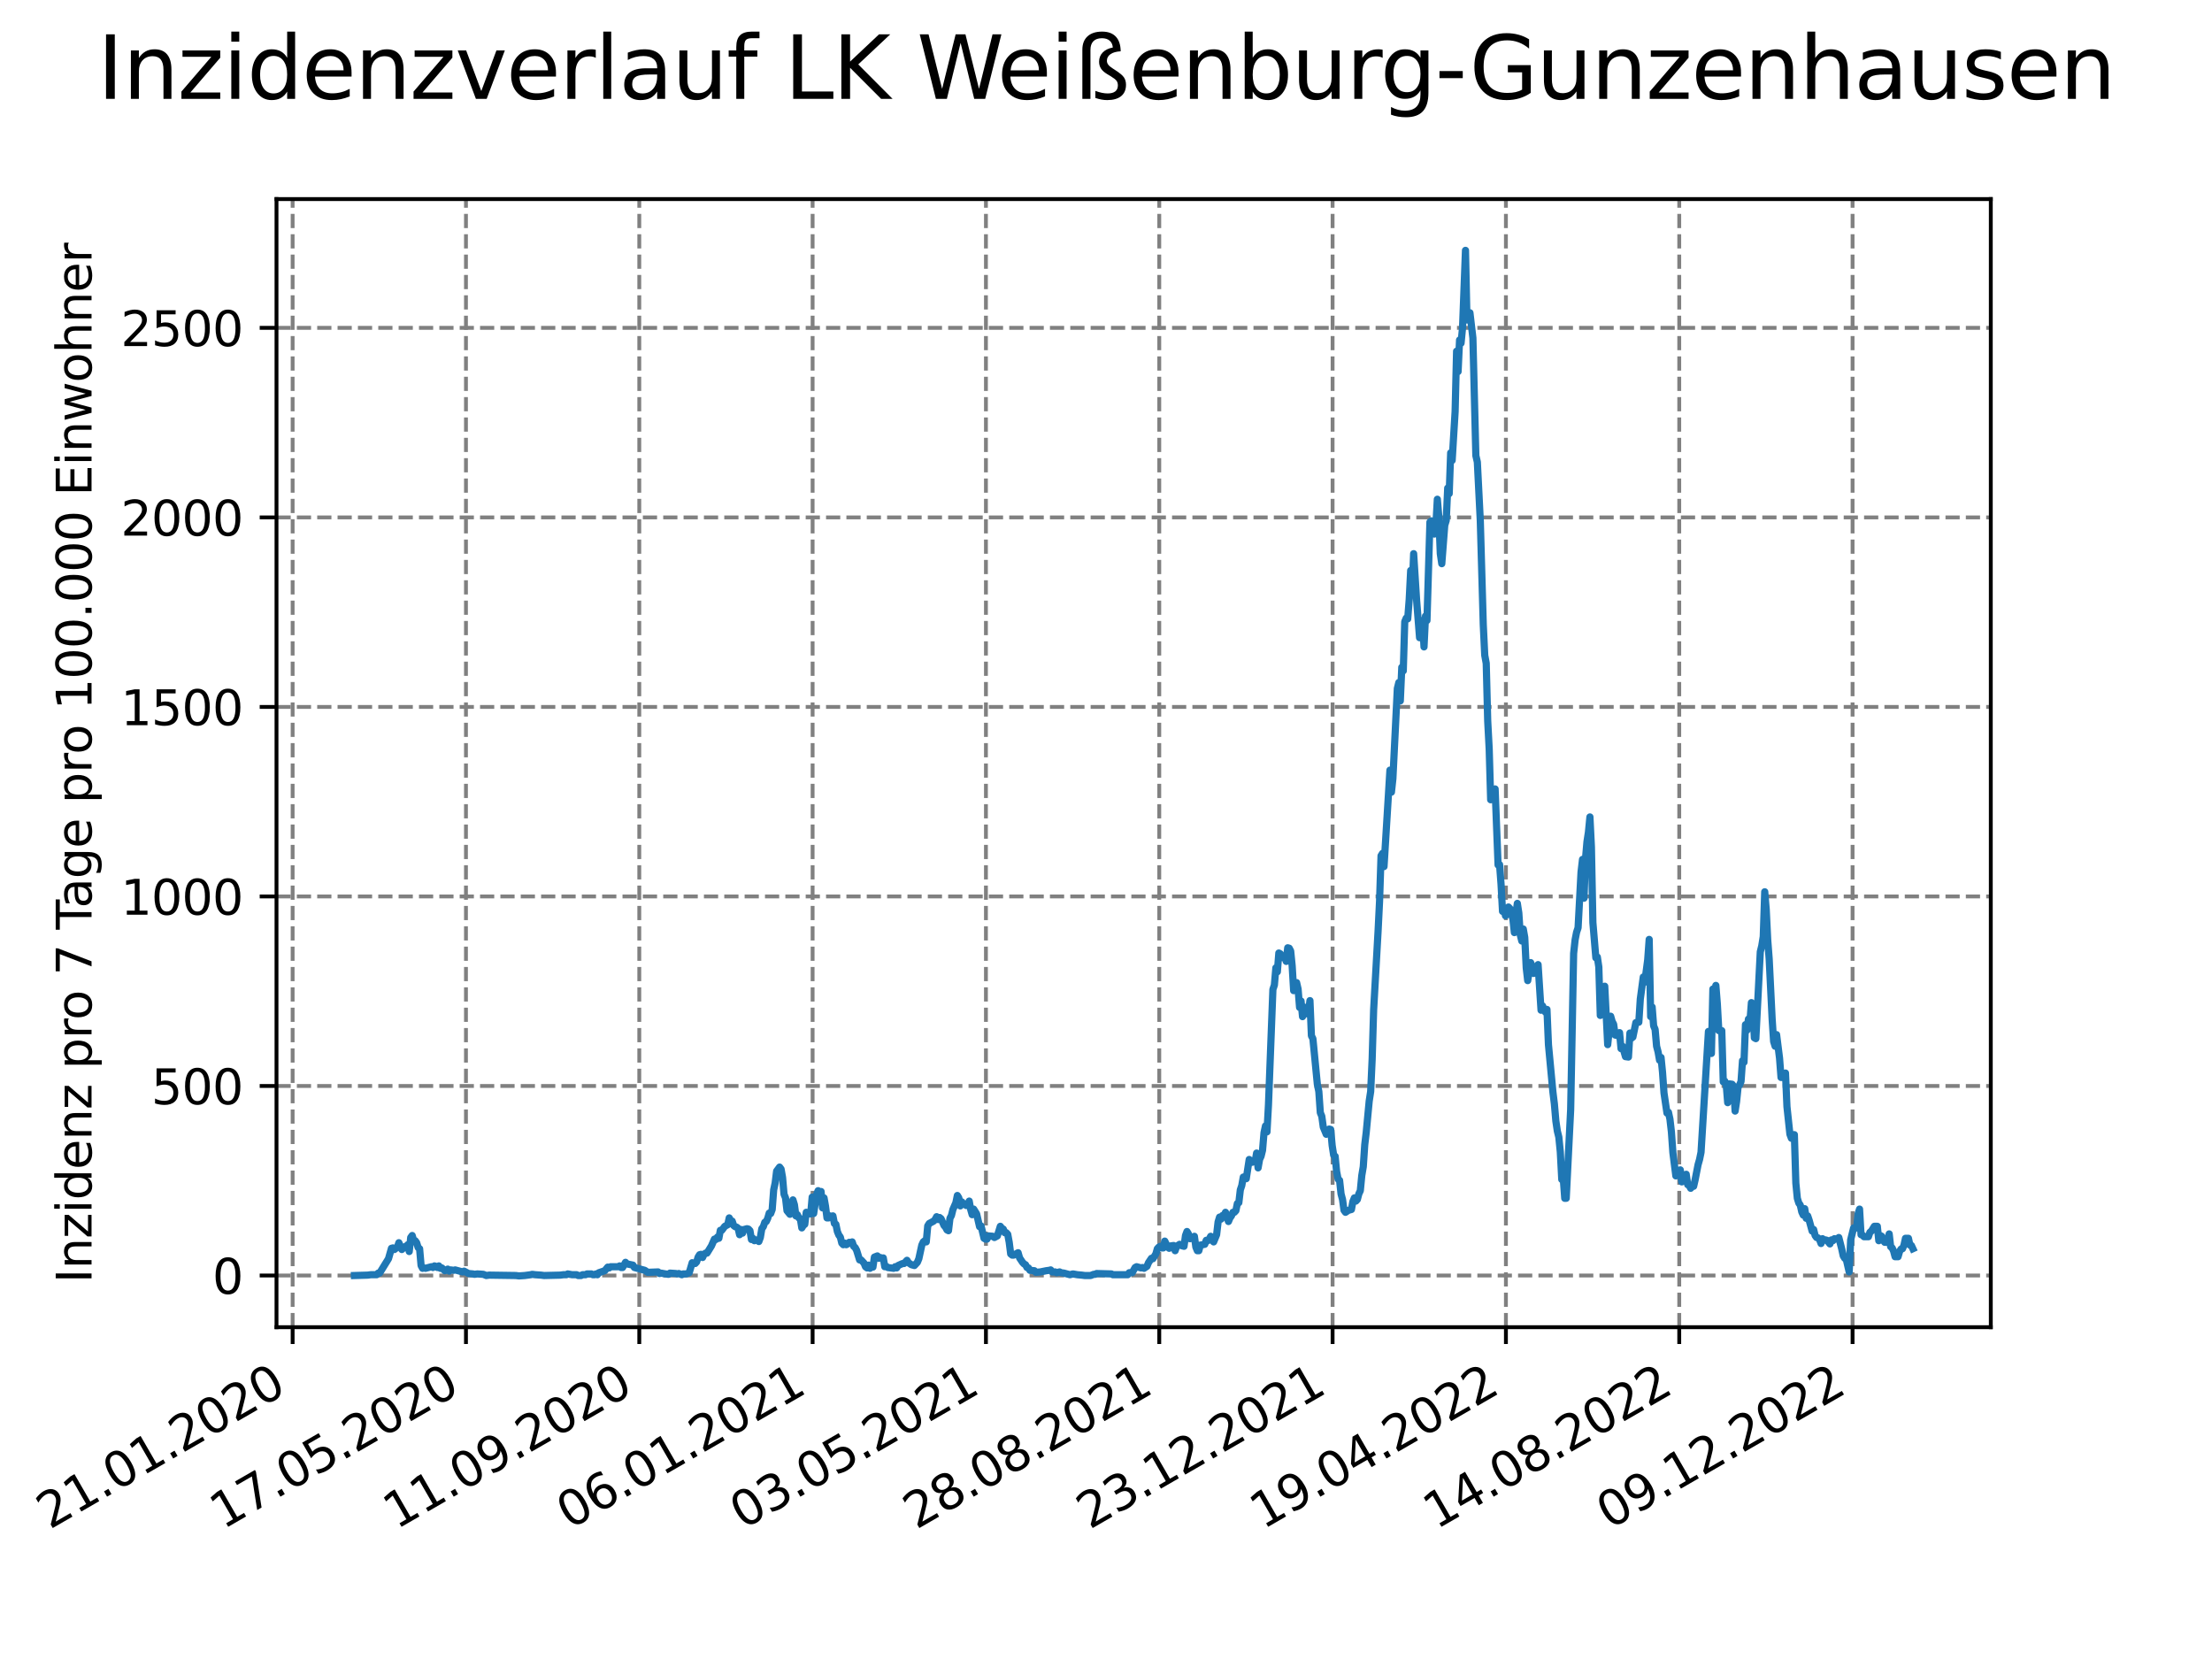 <?xml version="1.0" encoding="utf-8" standalone="no"?>
<!DOCTYPE svg PUBLIC "-//W3C//DTD SVG 1.1//EN"
  "http://www.w3.org/Graphics/SVG/1.1/DTD/svg11.dtd">
<svg xmlns:xlink="http://www.w3.org/1999/xlink" width="460.8pt" height="345.6pt" viewBox="0 0 460.8 345.6" xmlns="http://www.w3.org/2000/svg" version="1.1">
 <defs>
  <style type="text/css">*{stroke-linejoin: round; stroke-linecap: butt}</style>
 </defs>
 <g id="figure_1">
  <g id="patch_1">
   <path d="M 0 345.6 
L 460.8 345.6 
L 460.8 0 
L 0 0 
z
" style="fill: #ffffff"/>
  </g>
  <g id="axes_1">
   <g id="patch_2">
    <path d="M 57.6 276.48 
L 414.72 276.48 
L 414.72 41.472 
L 57.6 41.472 
z
" style="fill: #ffffff"/>
   </g>
   <g id="matplotlib.axis_1">
    <g id="xtick_1">
     <g id="line2d_1">
      <path d="M 60.961 276.48 
L 60.961 41.472 
" clip-path="url(#p35d5816670)" style="fill: none; stroke-dasharray: 2.96,1.28; stroke-dashoffset: 0; stroke: #808080; stroke-width: 0.8"/>
     </g>
     <g id="line2d_2">
      <defs>
       <path id="m3139498f3a" d="M 0 0 
L 0 3.5 
" style="stroke: #000000; stroke-width: 0.8"/>
      </defs>
      <g>
       <use xlink:href="#m3139498f3a" x="60.961" y="276.48" style="stroke: #000000; stroke-width: 0.8"/>
      </g>
     </g>
     <g id="text_1">
      <!-- 21.01.2020 -->
      <g transform="translate(10.336 318.689) rotate(-30) scale(0.1 -0.1)">
       <defs>
        <path id="DejaVuSans-32" d="M 1228 531 
L 3431 531 
L 3431 0 
L 469 0 
L 469 531 
Q 828 903 1448 1529 
Q 2069 2156 2228 2338 
Q 2531 2678 2651 2914 
Q 2772 3150 2772 3378 
Q 2772 3750 2511 3984 
Q 2250 4219 1831 4219 
Q 1534 4219 1204 4116 
Q 875 4013 500 3803 
L 500 4441 
Q 881 4594 1212 4672 
Q 1544 4750 1819 4750 
Q 2544 4750 2975 4387 
Q 3406 4025 3406 3419 
Q 3406 3131 3298 2873 
Q 3191 2616 2906 2266 
Q 2828 2175 2409 1742 
Q 1991 1309 1228 531 
z
" transform="scale(0.016)"/>
        <path id="DejaVuSans-31" d="M 794 531 
L 1825 531 
L 1825 4091 
L 703 3866 
L 703 4441 
L 1819 4666 
L 2450 4666 
L 2450 531 
L 3481 531 
L 3481 0 
L 794 0 
L 794 531 
z
" transform="scale(0.016)"/>
        <path id="DejaVuSans-2e" d="M 684 794 
L 1344 794 
L 1344 0 
L 684 0 
L 684 794 
z
" transform="scale(0.016)"/>
        <path id="DejaVuSans-30" d="M 2034 4250 
Q 1547 4250 1301 3770 
Q 1056 3291 1056 2328 
Q 1056 1369 1301 889 
Q 1547 409 2034 409 
Q 2525 409 2770 889 
Q 3016 1369 3016 2328 
Q 3016 3291 2770 3770 
Q 2525 4250 2034 4250 
z
M 2034 4750 
Q 2819 4750 3233 4129 
Q 3647 3509 3647 2328 
Q 3647 1150 3233 529 
Q 2819 -91 2034 -91 
Q 1250 -91 836 529 
Q 422 1150 422 2328 
Q 422 3509 836 4129 
Q 1250 4750 2034 4750 
z
" transform="scale(0.016)"/>
       </defs>
       <use xlink:href="#DejaVuSans-32"/>
       <use xlink:href="#DejaVuSans-31" x="63.623"/>
       <use xlink:href="#DejaVuSans-2e" x="127.246"/>
       <use xlink:href="#DejaVuSans-30" x="159.033"/>
       <use xlink:href="#DejaVuSans-31" x="222.656"/>
       <use xlink:href="#DejaVuSans-2e" x="286.279"/>
       <use xlink:href="#DejaVuSans-32" x="318.066"/>
       <use xlink:href="#DejaVuSans-30" x="381.689"/>
       <use xlink:href="#DejaVuSans-32" x="445.312"/>
       <use xlink:href="#DejaVuSans-30" x="508.936"/>
      </g>
     </g>
    </g>
    <g id="xtick_2">
     <g id="line2d_3">
      <path d="M 97.068 276.48 
L 97.068 41.472 
" clip-path="url(#p35d5816670)" style="fill: none; stroke-dasharray: 2.96,1.28; stroke-dashoffset: 0; stroke: #808080; stroke-width: 0.8"/>
     </g>
     <g id="line2d_4">
      <g>
       <use xlink:href="#m3139498f3a" x="97.068" y="276.48" style="stroke: #000000; stroke-width: 0.8"/>
      </g>
     </g>
     <g id="text_2">
      <!-- 17.05.2020 -->
      <g transform="translate(46.443 318.689) rotate(-30) scale(0.1 -0.1)">
       <defs>
        <path id="DejaVuSans-37" d="M 525 4666 
L 3525 4666 
L 3525 4397 
L 1831 0 
L 1172 0 
L 2766 4134 
L 525 4134 
L 525 4666 
z
" transform="scale(0.016)"/>
        <path id="DejaVuSans-35" d="M 691 4666 
L 3169 4666 
L 3169 4134 
L 1269 4134 
L 1269 2991 
Q 1406 3038 1543 3061 
Q 1681 3084 1819 3084 
Q 2600 3084 3056 2656 
Q 3513 2228 3513 1497 
Q 3513 744 3044 326 
Q 2575 -91 1722 -91 
Q 1428 -91 1123 -41 
Q 819 9 494 109 
L 494 744 
Q 775 591 1075 516 
Q 1375 441 1709 441 
Q 2250 441 2565 725 
Q 2881 1009 2881 1497 
Q 2881 1984 2565 2268 
Q 2250 2553 1709 2553 
Q 1456 2553 1204 2497 
Q 953 2441 691 2322 
L 691 4666 
z
" transform="scale(0.016)"/>
       </defs>
       <use xlink:href="#DejaVuSans-31"/>
       <use xlink:href="#DejaVuSans-37" x="63.623"/>
       <use xlink:href="#DejaVuSans-2e" x="127.246"/>
       <use xlink:href="#DejaVuSans-30" x="159.033"/>
       <use xlink:href="#DejaVuSans-35" x="222.656"/>
       <use xlink:href="#DejaVuSans-2e" x="286.279"/>
       <use xlink:href="#DejaVuSans-32" x="318.066"/>
       <use xlink:href="#DejaVuSans-30" x="381.689"/>
       <use xlink:href="#DejaVuSans-32" x="445.312"/>
       <use xlink:href="#DejaVuSans-30" x="508.936"/>
      </g>
     </g>
    </g>
    <g id="xtick_3">
     <g id="line2d_5">
      <path d="M 133.175 276.48 
L 133.175 41.472 
" clip-path="url(#p35d5816670)" style="fill: none; stroke-dasharray: 2.96,1.28; stroke-dashoffset: 0; stroke: #808080; stroke-width: 0.8"/>
     </g>
     <g id="line2d_6">
      <g>
       <use xlink:href="#m3139498f3a" x="133.175" y="276.48" style="stroke: #000000; stroke-width: 0.8"/>
      </g>
     </g>
     <g id="text_3">
      <!-- 11.09.2020 -->
      <g transform="translate(82.55 318.689) rotate(-30) scale(0.1 -0.1)">
       <defs>
        <path id="DejaVuSans-39" d="M 703 97 
L 703 672 
Q 941 559 1184 500 
Q 1428 441 1663 441 
Q 2288 441 2617 861 
Q 2947 1281 2994 2138 
Q 2813 1869 2534 1725 
Q 2256 1581 1919 1581 
Q 1219 1581 811 2004 
Q 403 2428 403 3163 
Q 403 3881 828 4315 
Q 1253 4750 1959 4750 
Q 2769 4750 3195 4129 
Q 3622 3509 3622 2328 
Q 3622 1225 3098 567 
Q 2575 -91 1691 -91 
Q 1453 -91 1209 -44 
Q 966 3 703 97 
z
M 1959 2075 
Q 2384 2075 2632 2365 
Q 2881 2656 2881 3163 
Q 2881 3666 2632 3958 
Q 2384 4250 1959 4250 
Q 1534 4250 1286 3958 
Q 1038 3666 1038 3163 
Q 1038 2656 1286 2365 
Q 1534 2075 1959 2075 
z
" transform="scale(0.016)"/>
       </defs>
       <use xlink:href="#DejaVuSans-31"/>
       <use xlink:href="#DejaVuSans-31" x="63.623"/>
       <use xlink:href="#DejaVuSans-2e" x="127.246"/>
       <use xlink:href="#DejaVuSans-30" x="159.033"/>
       <use xlink:href="#DejaVuSans-39" x="222.656"/>
       <use xlink:href="#DejaVuSans-2e" x="286.279"/>
       <use xlink:href="#DejaVuSans-32" x="318.066"/>
       <use xlink:href="#DejaVuSans-30" x="381.689"/>
       <use xlink:href="#DejaVuSans-32" x="445.312"/>
       <use xlink:href="#DejaVuSans-30" x="508.936"/>
      </g>
     </g>
    </g>
    <g id="xtick_4">
     <g id="line2d_7">
      <path d="M 169.282 276.48 
L 169.282 41.472 
" clip-path="url(#p35d5816670)" style="fill: none; stroke-dasharray: 2.96,1.28; stroke-dashoffset: 0; stroke: #808080; stroke-width: 0.8"/>
     </g>
     <g id="line2d_8">
      <g>
       <use xlink:href="#m3139498f3a" x="169.282" y="276.48" style="stroke: #000000; stroke-width: 0.8"/>
      </g>
     </g>
     <g id="text_4">
      <!-- 06.01.2021 -->
      <g transform="translate(118.657 318.689) rotate(-30) scale(0.1 -0.1)">
       <defs>
        <path id="DejaVuSans-36" d="M 2113 2584 
Q 1688 2584 1439 2293 
Q 1191 2003 1191 1497 
Q 1191 994 1439 701 
Q 1688 409 2113 409 
Q 2538 409 2786 701 
Q 3034 994 3034 1497 
Q 3034 2003 2786 2293 
Q 2538 2584 2113 2584 
z
M 3366 4563 
L 3366 3988 
Q 3128 4100 2886 4159 
Q 2644 4219 2406 4219 
Q 1781 4219 1451 3797 
Q 1122 3375 1075 2522 
Q 1259 2794 1537 2939 
Q 1816 3084 2150 3084 
Q 2853 3084 3261 2657 
Q 3669 2231 3669 1497 
Q 3669 778 3244 343 
Q 2819 -91 2113 -91 
Q 1303 -91 875 529 
Q 447 1150 447 2328 
Q 447 3434 972 4092 
Q 1497 4750 2381 4750 
Q 2619 4750 2861 4703 
Q 3103 4656 3366 4563 
z
" transform="scale(0.016)"/>
       </defs>
       <use xlink:href="#DejaVuSans-30"/>
       <use xlink:href="#DejaVuSans-36" x="63.623"/>
       <use xlink:href="#DejaVuSans-2e" x="127.246"/>
       <use xlink:href="#DejaVuSans-30" x="159.033"/>
       <use xlink:href="#DejaVuSans-31" x="222.656"/>
       <use xlink:href="#DejaVuSans-2e" x="286.279"/>
       <use xlink:href="#DejaVuSans-32" x="318.066"/>
       <use xlink:href="#DejaVuSans-30" x="381.689"/>
       <use xlink:href="#DejaVuSans-32" x="445.312"/>
       <use xlink:href="#DejaVuSans-31" x="508.936"/>
      </g>
     </g>
    </g>
    <g id="xtick_5">
     <g id="line2d_9">
      <path d="M 205.389 276.48 
L 205.389 41.472 
" clip-path="url(#p35d5816670)" style="fill: none; stroke-dasharray: 2.96,1.28; stroke-dashoffset: 0; stroke: #808080; stroke-width: 0.8"/>
     </g>
     <g id="line2d_10">
      <g>
       <use xlink:href="#m3139498f3a" x="205.389" y="276.48" style="stroke: #000000; stroke-width: 0.8"/>
      </g>
     </g>
     <g id="text_5">
      <!-- 03.05.2021 -->
      <g transform="translate(154.764 318.689) rotate(-30) scale(0.1 -0.1)">
       <defs>
        <path id="DejaVuSans-33" d="M 2597 2516 
Q 3050 2419 3304 2112 
Q 3559 1806 3559 1356 
Q 3559 666 3084 287 
Q 2609 -91 1734 -91 
Q 1441 -91 1130 -33 
Q 819 25 488 141 
L 488 750 
Q 750 597 1062 519 
Q 1375 441 1716 441 
Q 2309 441 2620 675 
Q 2931 909 2931 1356 
Q 2931 1769 2642 2001 
Q 2353 2234 1838 2234 
L 1294 2234 
L 1294 2753 
L 1863 2753 
Q 2328 2753 2575 2939 
Q 2822 3125 2822 3475 
Q 2822 3834 2567 4026 
Q 2313 4219 1838 4219 
Q 1578 4219 1281 4162 
Q 984 4106 628 3988 
L 628 4550 
Q 988 4650 1302 4700 
Q 1616 4750 1894 4750 
Q 2613 4750 3031 4423 
Q 3450 4097 3450 3541 
Q 3450 3153 3228 2886 
Q 3006 2619 2597 2516 
z
" transform="scale(0.016)"/>
       </defs>
       <use xlink:href="#DejaVuSans-30"/>
       <use xlink:href="#DejaVuSans-33" x="63.623"/>
       <use xlink:href="#DejaVuSans-2e" x="127.246"/>
       <use xlink:href="#DejaVuSans-30" x="159.033"/>
       <use xlink:href="#DejaVuSans-35" x="222.656"/>
       <use xlink:href="#DejaVuSans-2e" x="286.279"/>
       <use xlink:href="#DejaVuSans-32" x="318.066"/>
       <use xlink:href="#DejaVuSans-30" x="381.689"/>
       <use xlink:href="#DejaVuSans-32" x="445.312"/>
       <use xlink:href="#DejaVuSans-31" x="508.936"/>
      </g>
     </g>
    </g>
    <g id="xtick_6">
     <g id="line2d_11">
      <path d="M 241.496 276.48 
L 241.496 41.472 
" clip-path="url(#p35d5816670)" style="fill: none; stroke-dasharray: 2.96,1.28; stroke-dashoffset: 0; stroke: #808080; stroke-width: 0.8"/>
     </g>
     <g id="line2d_12">
      <g>
       <use xlink:href="#m3139498f3a" x="241.496" y="276.48" style="stroke: #000000; stroke-width: 0.8"/>
      </g>
     </g>
     <g id="text_6">
      <!-- 28.08.2021 -->
      <g transform="translate(190.871 318.689) rotate(-30) scale(0.1 -0.1)">
       <defs>
        <path id="DejaVuSans-38" d="M 2034 2216 
Q 1584 2216 1326 1975 
Q 1069 1734 1069 1313 
Q 1069 891 1326 650 
Q 1584 409 2034 409 
Q 2484 409 2743 651 
Q 3003 894 3003 1313 
Q 3003 1734 2745 1975 
Q 2488 2216 2034 2216 
z
M 1403 2484 
Q 997 2584 770 2862 
Q 544 3141 544 3541 
Q 544 4100 942 4425 
Q 1341 4750 2034 4750 
Q 2731 4750 3128 4425 
Q 3525 4100 3525 3541 
Q 3525 3141 3298 2862 
Q 3072 2584 2669 2484 
Q 3125 2378 3379 2068 
Q 3634 1759 3634 1313 
Q 3634 634 3220 271 
Q 2806 -91 2034 -91 
Q 1263 -91 848 271 
Q 434 634 434 1313 
Q 434 1759 690 2068 
Q 947 2378 1403 2484 
z
M 1172 3481 
Q 1172 3119 1398 2916 
Q 1625 2713 2034 2713 
Q 2441 2713 2670 2916 
Q 2900 3119 2900 3481 
Q 2900 3844 2670 4047 
Q 2441 4250 2034 4250 
Q 1625 4250 1398 4047 
Q 1172 3844 1172 3481 
z
" transform="scale(0.016)"/>
       </defs>
       <use xlink:href="#DejaVuSans-32"/>
       <use xlink:href="#DejaVuSans-38" x="63.623"/>
       <use xlink:href="#DejaVuSans-2e" x="127.246"/>
       <use xlink:href="#DejaVuSans-30" x="159.033"/>
       <use xlink:href="#DejaVuSans-38" x="222.656"/>
       <use xlink:href="#DejaVuSans-2e" x="286.279"/>
       <use xlink:href="#DejaVuSans-32" x="318.066"/>
       <use xlink:href="#DejaVuSans-30" x="381.689"/>
       <use xlink:href="#DejaVuSans-32" x="445.312"/>
       <use xlink:href="#DejaVuSans-31" x="508.936"/>
      </g>
     </g>
    </g>
    <g id="xtick_7">
     <g id="line2d_13">
      <path d="M 277.603 276.48 
L 277.603 41.472 
" clip-path="url(#p35d5816670)" style="fill: none; stroke-dasharray: 2.96,1.28; stroke-dashoffset: 0; stroke: #808080; stroke-width: 0.8"/>
     </g>
     <g id="line2d_14">
      <g>
       <use xlink:href="#m3139498f3a" x="277.603" y="276.48" style="stroke: #000000; stroke-width: 0.8"/>
      </g>
     </g>
     <g id="text_7">
      <!-- 23.12.2021 -->
      <g transform="translate(226.978 318.689) rotate(-30) scale(0.1 -0.1)">
       <use xlink:href="#DejaVuSans-32"/>
       <use xlink:href="#DejaVuSans-33" x="63.623"/>
       <use xlink:href="#DejaVuSans-2e" x="127.246"/>
       <use xlink:href="#DejaVuSans-31" x="159.033"/>
       <use xlink:href="#DejaVuSans-32" x="222.656"/>
       <use xlink:href="#DejaVuSans-2e" x="286.279"/>
       <use xlink:href="#DejaVuSans-32" x="318.066"/>
       <use xlink:href="#DejaVuSans-30" x="381.689"/>
       <use xlink:href="#DejaVuSans-32" x="445.312"/>
       <use xlink:href="#DejaVuSans-31" x="508.936"/>
      </g>
     </g>
    </g>
    <g id="xtick_8">
     <g id="line2d_15">
      <path d="M 313.71 276.48 
L 313.71 41.472 
" clip-path="url(#p35d5816670)" style="fill: none; stroke-dasharray: 2.96,1.28; stroke-dashoffset: 0; stroke: #808080; stroke-width: 0.8"/>
     </g>
     <g id="line2d_16">
      <g>
       <use xlink:href="#m3139498f3a" x="313.71" y="276.48" style="stroke: #000000; stroke-width: 0.8"/>
      </g>
     </g>
     <g id="text_8">
      <!-- 19.04.2022 -->
      <g transform="translate(263.085 318.689) rotate(-30) scale(0.1 -0.1)">
       <defs>
        <path id="DejaVuSans-34" d="M 2419 4116 
L 825 1625 
L 2419 1625 
L 2419 4116 
z
M 2253 4666 
L 3047 4666 
L 3047 1625 
L 3713 1625 
L 3713 1100 
L 3047 1100 
L 3047 0 
L 2419 0 
L 2419 1100 
L 313 1100 
L 313 1709 
L 2253 4666 
z
" transform="scale(0.016)"/>
       </defs>
       <use xlink:href="#DejaVuSans-31"/>
       <use xlink:href="#DejaVuSans-39" x="63.623"/>
       <use xlink:href="#DejaVuSans-2e" x="127.246"/>
       <use xlink:href="#DejaVuSans-30" x="159.033"/>
       <use xlink:href="#DejaVuSans-34" x="222.656"/>
       <use xlink:href="#DejaVuSans-2e" x="286.279"/>
       <use xlink:href="#DejaVuSans-32" x="318.066"/>
       <use xlink:href="#DejaVuSans-30" x="381.689"/>
       <use xlink:href="#DejaVuSans-32" x="445.312"/>
       <use xlink:href="#DejaVuSans-32" x="508.936"/>
      </g>
     </g>
    </g>
    <g id="xtick_9">
     <g id="line2d_17">
      <path d="M 349.817 276.48 
L 349.817 41.472 
" clip-path="url(#p35d5816670)" style="fill: none; stroke-dasharray: 2.96,1.28; stroke-dashoffset: 0; stroke: #808080; stroke-width: 0.8"/>
     </g>
     <g id="line2d_18">
      <g>
       <use xlink:href="#m3139498f3a" x="349.817" y="276.48" style="stroke: #000000; stroke-width: 0.8"/>
      </g>
     </g>
     <g id="text_9">
      <!-- 14.08.2022 -->
      <g transform="translate(299.192 318.689) rotate(-30) scale(0.1 -0.1)">
       <use xlink:href="#DejaVuSans-31"/>
       <use xlink:href="#DejaVuSans-34" x="63.623"/>
       <use xlink:href="#DejaVuSans-2e" x="127.246"/>
       <use xlink:href="#DejaVuSans-30" x="159.033"/>
       <use xlink:href="#DejaVuSans-38" x="222.656"/>
       <use xlink:href="#DejaVuSans-2e" x="286.279"/>
       <use xlink:href="#DejaVuSans-32" x="318.066"/>
       <use xlink:href="#DejaVuSans-30" x="381.689"/>
       <use xlink:href="#DejaVuSans-32" x="445.312"/>
       <use xlink:href="#DejaVuSans-32" x="508.936"/>
      </g>
     </g>
    </g>
    <g id="xtick_10">
     <g id="line2d_19">
      <path d="M 385.924 276.48 
L 385.924 41.472 
" clip-path="url(#p35d5816670)" style="fill: none; stroke-dasharray: 2.96,1.28; stroke-dashoffset: 0; stroke: #808080; stroke-width: 0.8"/>
     </g>
     <g id="line2d_20">
      <g>
       <use xlink:href="#m3139498f3a" x="385.924" y="276.48" style="stroke: #000000; stroke-width: 0.8"/>
      </g>
     </g>
     <g id="text_10">
      <!-- 09.12.2022 -->
      <g transform="translate(335.299 318.689) rotate(-30) scale(0.1 -0.1)">
       <use xlink:href="#DejaVuSans-30"/>
       <use xlink:href="#DejaVuSans-39" x="63.623"/>
       <use xlink:href="#DejaVuSans-2e" x="127.246"/>
       <use xlink:href="#DejaVuSans-31" x="159.033"/>
       <use xlink:href="#DejaVuSans-32" x="222.656"/>
       <use xlink:href="#DejaVuSans-2e" x="286.279"/>
       <use xlink:href="#DejaVuSans-32" x="318.066"/>
       <use xlink:href="#DejaVuSans-30" x="381.689"/>
       <use xlink:href="#DejaVuSans-32" x="445.312"/>
       <use xlink:href="#DejaVuSans-32" x="508.936"/>
      </g>
     </g>
    </g>
   </g>
   <g id="matplotlib.axis_2">
    <g id="ytick_1">
     <g id="line2d_21">
      <path d="M 57.6 265.714 
L 414.72 265.714 
" clip-path="url(#p35d5816670)" style="fill: none; stroke-dasharray: 2.96,1.28; stroke-dashoffset: 0; stroke: #808080; stroke-width: 0.8"/>
     </g>
     <g id="line2d_22">
      <defs>
       <path id="m0c1b4604a9" d="M 0 0 
L -3.5 0 
" style="stroke: #000000; stroke-width: 0.8"/>
      </defs>
      <g>
       <use xlink:href="#m0c1b4604a9" x="57.6" y="265.714" style="stroke: #000000; stroke-width: 0.8"/>
      </g>
     </g>
     <g id="text_11">
      <!-- 0 -->
      <g transform="translate(44.237 269.514) scale(0.1 -0.1)">
       <use xlink:href="#DejaVuSans-30"/>
      </g>
     </g>
    </g>
    <g id="ytick_2">
     <g id="line2d_23">
      <path d="M 57.6 226.231 
L 414.72 226.231 
" clip-path="url(#p35d5816670)" style="fill: none; stroke-dasharray: 2.96,1.28; stroke-dashoffset: 0; stroke: #808080; stroke-width: 0.8"/>
     </g>
     <g id="line2d_24">
      <g>
       <use xlink:href="#m0c1b4604a9" x="57.6" y="226.231" style="stroke: #000000; stroke-width: 0.8"/>
      </g>
     </g>
     <g id="text_12">
      <!-- 500 -->
      <g transform="translate(31.512 230.03) scale(0.1 -0.1)">
       <use xlink:href="#DejaVuSans-35"/>
       <use xlink:href="#DejaVuSans-30" x="63.623"/>
       <use xlink:href="#DejaVuSans-30" x="127.246"/>
      </g>
     </g>
    </g>
    <g id="ytick_3">
     <g id="line2d_25">
      <path d="M 57.6 186.747 
L 414.72 186.747 
" clip-path="url(#p35d5816670)" style="fill: none; stroke-dasharray: 2.96,1.28; stroke-dashoffset: 0; stroke: #808080; stroke-width: 0.8"/>
     </g>
     <g id="line2d_26">
      <g>
       <use xlink:href="#m0c1b4604a9" x="57.6" y="186.747" style="stroke: #000000; stroke-width: 0.8"/>
      </g>
     </g>
     <g id="text_13">
      <!-- 1000 -->
      <g transform="translate(25.15 190.546) scale(0.1 -0.1)">
       <use xlink:href="#DejaVuSans-31"/>
       <use xlink:href="#DejaVuSans-30" x="63.623"/>
       <use xlink:href="#DejaVuSans-30" x="127.246"/>
       <use xlink:href="#DejaVuSans-30" x="190.869"/>
      </g>
     </g>
    </g>
    <g id="ytick_4">
     <g id="line2d_27">
      <path d="M 57.6 147.264 
L 414.72 147.264 
" clip-path="url(#p35d5816670)" style="fill: none; stroke-dasharray: 2.96,1.28; stroke-dashoffset: 0; stroke: #808080; stroke-width: 0.8"/>
     </g>
     <g id="line2d_28">
      <g>
       <use xlink:href="#m0c1b4604a9" x="57.6" y="147.264" style="stroke: #000000; stroke-width: 0.8"/>
      </g>
     </g>
     <g id="text_14">
      <!-- 1500 -->
      <g transform="translate(25.15 151.063) scale(0.1 -0.1)">
       <use xlink:href="#DejaVuSans-31"/>
       <use xlink:href="#DejaVuSans-35" x="63.623"/>
       <use xlink:href="#DejaVuSans-30" x="127.246"/>
       <use xlink:href="#DejaVuSans-30" x="190.869"/>
      </g>
     </g>
    </g>
    <g id="ytick_5">
     <g id="line2d_29">
      <path d="M 57.6 107.78 
L 414.72 107.78 
" clip-path="url(#p35d5816670)" style="fill: none; stroke-dasharray: 2.96,1.28; stroke-dashoffset: 0; stroke: #808080; stroke-width: 0.8"/>
     </g>
     <g id="line2d_30">
      <g>
       <use xlink:href="#m0c1b4604a9" x="57.6" y="107.78" style="stroke: #000000; stroke-width: 0.8"/>
      </g>
     </g>
     <g id="text_15">
      <!-- 2000 -->
      <g transform="translate(25.15 111.579) scale(0.1 -0.1)">
       <use xlink:href="#DejaVuSans-32"/>
       <use xlink:href="#DejaVuSans-30" x="63.623"/>
       <use xlink:href="#DejaVuSans-30" x="127.246"/>
       <use xlink:href="#DejaVuSans-30" x="190.869"/>
      </g>
     </g>
    </g>
    <g id="ytick_6">
     <g id="line2d_31">
      <path d="M 57.6 68.296 
L 414.72 68.296 
" clip-path="url(#p35d5816670)" style="fill: none; stroke-dasharray: 2.96,1.28; stroke-dashoffset: 0; stroke: #808080; stroke-width: 0.8"/>
     </g>
     <g id="line2d_32">
      <g>
       <use xlink:href="#m0c1b4604a9" x="57.6" y="68.296" style="stroke: #000000; stroke-width: 0.8"/>
      </g>
     </g>
     <g id="text_16">
      <!-- 2500 -->
      <g transform="translate(25.15 72.095) scale(0.1 -0.1)">
       <use xlink:href="#DejaVuSans-32"/>
       <use xlink:href="#DejaVuSans-35" x="63.623"/>
       <use xlink:href="#DejaVuSans-30" x="127.246"/>
       <use xlink:href="#DejaVuSans-30" x="190.869"/>
      </g>
     </g>
    </g>
    <g id="text_17">
     <!-- Inzidenz pro 7 Tage pro 100.000 Einwohner -->
     <g transform="translate(19.07 267.301) rotate(-90) scale(0.1 -0.1)">
      <defs>
       <path id="DejaVuSans-49" d="M 628 4666 
L 1259 4666 
L 1259 0 
L 628 0 
L 628 4666 
z
" transform="scale(0.016)"/>
       <path id="DejaVuSans-6e" d="M 3513 2113 
L 3513 0 
L 2938 0 
L 2938 2094 
Q 2938 2591 2744 2837 
Q 2550 3084 2163 3084 
Q 1697 3084 1428 2787 
Q 1159 2491 1159 1978 
L 1159 0 
L 581 0 
L 581 3500 
L 1159 3500 
L 1159 2956 
Q 1366 3272 1645 3428 
Q 1925 3584 2291 3584 
Q 2894 3584 3203 3211 
Q 3513 2838 3513 2113 
z
" transform="scale(0.016)"/>
       <path id="DejaVuSans-7a" d="M 353 3500 
L 3084 3500 
L 3084 2975 
L 922 459 
L 3084 459 
L 3084 0 
L 275 0 
L 275 525 
L 2438 3041 
L 353 3041 
L 353 3500 
z
" transform="scale(0.016)"/>
       <path id="DejaVuSans-69" d="M 603 3500 
L 1178 3500 
L 1178 0 
L 603 0 
L 603 3500 
z
M 603 4863 
L 1178 4863 
L 1178 4134 
L 603 4134 
L 603 4863 
z
" transform="scale(0.016)"/>
       <path id="DejaVuSans-64" d="M 2906 2969 
L 2906 4863 
L 3481 4863 
L 3481 0 
L 2906 0 
L 2906 525 
Q 2725 213 2448 61 
Q 2172 -91 1784 -91 
Q 1150 -91 751 415 
Q 353 922 353 1747 
Q 353 2572 751 3078 
Q 1150 3584 1784 3584 
Q 2172 3584 2448 3432 
Q 2725 3281 2906 2969 
z
M 947 1747 
Q 947 1113 1208 752 
Q 1469 391 1925 391 
Q 2381 391 2643 752 
Q 2906 1113 2906 1747 
Q 2906 2381 2643 2742 
Q 2381 3103 1925 3103 
Q 1469 3103 1208 2742 
Q 947 2381 947 1747 
z
" transform="scale(0.016)"/>
       <path id="DejaVuSans-65" d="M 3597 1894 
L 3597 1613 
L 953 1613 
Q 991 1019 1311 708 
Q 1631 397 2203 397 
Q 2534 397 2845 478 
Q 3156 559 3463 722 
L 3463 178 
Q 3153 47 2828 -22 
Q 2503 -91 2169 -91 
Q 1331 -91 842 396 
Q 353 884 353 1716 
Q 353 2575 817 3079 
Q 1281 3584 2069 3584 
Q 2775 3584 3186 3129 
Q 3597 2675 3597 1894 
z
M 3022 2063 
Q 3016 2534 2758 2815 
Q 2500 3097 2075 3097 
Q 1594 3097 1305 2825 
Q 1016 2553 972 2059 
L 3022 2063 
z
" transform="scale(0.016)"/>
       <path id="DejaVuSans-20" transform="scale(0.016)"/>
       <path id="DejaVuSans-70" d="M 1159 525 
L 1159 -1331 
L 581 -1331 
L 581 3500 
L 1159 3500 
L 1159 2969 
Q 1341 3281 1617 3432 
Q 1894 3584 2278 3584 
Q 2916 3584 3314 3078 
Q 3713 2572 3713 1747 
Q 3713 922 3314 415 
Q 2916 -91 2278 -91 
Q 1894 -91 1617 61 
Q 1341 213 1159 525 
z
M 3116 1747 
Q 3116 2381 2855 2742 
Q 2594 3103 2138 3103 
Q 1681 3103 1420 2742 
Q 1159 2381 1159 1747 
Q 1159 1113 1420 752 
Q 1681 391 2138 391 
Q 2594 391 2855 752 
Q 3116 1113 3116 1747 
z
" transform="scale(0.016)"/>
       <path id="DejaVuSans-72" d="M 2631 2963 
Q 2534 3019 2420 3045 
Q 2306 3072 2169 3072 
Q 1681 3072 1420 2755 
Q 1159 2438 1159 1844 
L 1159 0 
L 581 0 
L 581 3500 
L 1159 3500 
L 1159 2956 
Q 1341 3275 1631 3429 
Q 1922 3584 2338 3584 
Q 2397 3584 2469 3576 
Q 2541 3569 2628 3553 
L 2631 2963 
z
" transform="scale(0.016)"/>
       <path id="DejaVuSans-6f" d="M 1959 3097 
Q 1497 3097 1228 2736 
Q 959 2375 959 1747 
Q 959 1119 1226 758 
Q 1494 397 1959 397 
Q 2419 397 2687 759 
Q 2956 1122 2956 1747 
Q 2956 2369 2687 2733 
Q 2419 3097 1959 3097 
z
M 1959 3584 
Q 2709 3584 3137 3096 
Q 3566 2609 3566 1747 
Q 3566 888 3137 398 
Q 2709 -91 1959 -91 
Q 1206 -91 779 398 
Q 353 888 353 1747 
Q 353 2609 779 3096 
Q 1206 3584 1959 3584 
z
" transform="scale(0.016)"/>
       <path id="DejaVuSans-54" d="M -19 4666 
L 3928 4666 
L 3928 4134 
L 2272 4134 
L 2272 0 
L 1638 0 
L 1638 4134 
L -19 4134 
L -19 4666 
z
" transform="scale(0.016)"/>
       <path id="DejaVuSans-61" d="M 2194 1759 
Q 1497 1759 1228 1600 
Q 959 1441 959 1056 
Q 959 750 1161 570 
Q 1363 391 1709 391 
Q 2188 391 2477 730 
Q 2766 1069 2766 1631 
L 2766 1759 
L 2194 1759 
z
M 3341 1997 
L 3341 0 
L 2766 0 
L 2766 531 
Q 2569 213 2275 61 
Q 1981 -91 1556 -91 
Q 1019 -91 701 211 
Q 384 513 384 1019 
Q 384 1609 779 1909 
Q 1175 2209 1959 2209 
L 2766 2209 
L 2766 2266 
Q 2766 2663 2505 2880 
Q 2244 3097 1772 3097 
Q 1472 3097 1187 3025 
Q 903 2953 641 2809 
L 641 3341 
Q 956 3463 1253 3523 
Q 1550 3584 1831 3584 
Q 2591 3584 2966 3190 
Q 3341 2797 3341 1997 
z
" transform="scale(0.016)"/>
       <path id="DejaVuSans-67" d="M 2906 1791 
Q 2906 2416 2648 2759 
Q 2391 3103 1925 3103 
Q 1463 3103 1205 2759 
Q 947 2416 947 1791 
Q 947 1169 1205 825 
Q 1463 481 1925 481 
Q 2391 481 2648 825 
Q 2906 1169 2906 1791 
z
M 3481 434 
Q 3481 -459 3084 -895 
Q 2688 -1331 1869 -1331 
Q 1566 -1331 1297 -1286 
Q 1028 -1241 775 -1147 
L 775 -588 
Q 1028 -725 1275 -790 
Q 1522 -856 1778 -856 
Q 2344 -856 2625 -561 
Q 2906 -266 2906 331 
L 2906 616 
Q 2728 306 2450 153 
Q 2172 0 1784 0 
Q 1141 0 747 490 
Q 353 981 353 1791 
Q 353 2603 747 3093 
Q 1141 3584 1784 3584 
Q 2172 3584 2450 3431 
Q 2728 3278 2906 2969 
L 2906 3500 
L 3481 3500 
L 3481 434 
z
" transform="scale(0.016)"/>
       <path id="DejaVuSans-45" d="M 628 4666 
L 3578 4666 
L 3578 4134 
L 1259 4134 
L 1259 2753 
L 3481 2753 
L 3481 2222 
L 1259 2222 
L 1259 531 
L 3634 531 
L 3634 0 
L 628 0 
L 628 4666 
z
" transform="scale(0.016)"/>
       <path id="DejaVuSans-77" d="M 269 3500 
L 844 3500 
L 1563 769 
L 2278 3500 
L 2956 3500 
L 3675 769 
L 4391 3500 
L 4966 3500 
L 4050 0 
L 3372 0 
L 2619 2869 
L 1863 0 
L 1184 0 
L 269 3500 
z
" transform="scale(0.016)"/>
       <path id="DejaVuSans-68" d="M 3513 2113 
L 3513 0 
L 2938 0 
L 2938 2094 
Q 2938 2591 2744 2837 
Q 2550 3084 2163 3084 
Q 1697 3084 1428 2787 
Q 1159 2491 1159 1978 
L 1159 0 
L 581 0 
L 581 4863 
L 1159 4863 
L 1159 2956 
Q 1366 3272 1645 3428 
Q 1925 3584 2291 3584 
Q 2894 3584 3203 3211 
Q 3513 2838 3513 2113 
z
" transform="scale(0.016)"/>
      </defs>
      <use xlink:href="#DejaVuSans-49"/>
      <use xlink:href="#DejaVuSans-6e" x="29.492"/>
      <use xlink:href="#DejaVuSans-7a" x="92.871"/>
      <use xlink:href="#DejaVuSans-69" x="145.361"/>
      <use xlink:href="#DejaVuSans-64" x="173.145"/>
      <use xlink:href="#DejaVuSans-65" x="236.621"/>
      <use xlink:href="#DejaVuSans-6e" x="298.145"/>
      <use xlink:href="#DejaVuSans-7a" x="361.523"/>
      <use xlink:href="#DejaVuSans-20" x="414.014"/>
      <use xlink:href="#DejaVuSans-70" x="445.801"/>
      <use xlink:href="#DejaVuSans-72" x="509.277"/>
      <use xlink:href="#DejaVuSans-6f" x="548.141"/>
      <use xlink:href="#DejaVuSans-20" x="609.322"/>
      <use xlink:href="#DejaVuSans-37" x="641.109"/>
      <use xlink:href="#DejaVuSans-20" x="704.732"/>
      <use xlink:href="#DejaVuSans-54" x="736.52"/>
      <use xlink:href="#DejaVuSans-61" x="781.104"/>
      <use xlink:href="#DejaVuSans-67" x="842.383"/>
      <use xlink:href="#DejaVuSans-65" x="905.859"/>
      <use xlink:href="#DejaVuSans-20" x="967.383"/>
      <use xlink:href="#DejaVuSans-70" x="999.17"/>
      <use xlink:href="#DejaVuSans-72" x="1062.646"/>
      <use xlink:href="#DejaVuSans-6f" x="1101.51"/>
      <use xlink:href="#DejaVuSans-20" x="1162.691"/>
      <use xlink:href="#DejaVuSans-31" x="1194.479"/>
      <use xlink:href="#DejaVuSans-30" x="1258.102"/>
      <use xlink:href="#DejaVuSans-30" x="1321.725"/>
      <use xlink:href="#DejaVuSans-2e" x="1385.348"/>
      <use xlink:href="#DejaVuSans-30" x="1417.135"/>
      <use xlink:href="#DejaVuSans-30" x="1480.758"/>
      <use xlink:href="#DejaVuSans-30" x="1544.381"/>
      <use xlink:href="#DejaVuSans-20" x="1608.004"/>
      <use xlink:href="#DejaVuSans-45" x="1639.791"/>
      <use xlink:href="#DejaVuSans-69" x="1702.975"/>
      <use xlink:href="#DejaVuSans-6e" x="1730.758"/>
      <use xlink:href="#DejaVuSans-77" x="1794.137"/>
      <use xlink:href="#DejaVuSans-6f" x="1875.924"/>
      <use xlink:href="#DejaVuSans-68" x="1937.105"/>
      <use xlink:href="#DejaVuSans-6e" x="2000.484"/>
      <use xlink:href="#DejaVuSans-65" x="2063.863"/>
      <use xlink:href="#DejaVuSans-72" x="2125.387"/>
     </g>
    </g>
   </g>
   <g id="line2d_33">
    <path d="M 73.833 265.714 
L 76.61 265.631 
L 77.227 265.548 
L 78.462 265.548 
L 78.77 265.214 
L 79.079 265.214 
L 80.931 262.213 
L 81.548 260.046 
L 81.857 259.963 
L 82.165 260.296 
L 82.782 259.796 
L 83.091 258.879 
L 83.708 260.296 
L 84.325 259.713 
L 84.634 259.629 
L 84.943 259.296 
L 85.251 260.713 
L 85.56 257.796 
L 85.868 257.379 
L 86.177 258.462 
L 86.486 258.462 
L 86.794 258.879 
L 87.103 259.879 
L 87.411 260.13 
L 87.72 263.631 
L 88.029 264.214 
L 88.337 264.131 
L 88.646 264.214 
L 89.88 263.881 
L 90.189 264.047 
L 90.498 263.714 
L 90.806 263.797 
L 91.115 264.047 
L 91.423 263.714 
L 91.732 264.214 
L 92.041 264.131 
L 92.658 264.714 
L 92.966 264.631 
L 93.275 264.381 
L 93.584 264.798 
L 93.892 264.547 
L 94.509 264.631 
L 94.818 264.547 
L 96.361 264.964 
L 96.67 264.798 
L 97.595 265.298 
L 98.521 265.381 
L 98.83 265.464 
L 99.447 265.381 
L 100.682 265.464 
L 101.299 265.714 
L 101.916 265.631 
L 107.471 265.714 
L 108.088 265.798 
L 109.323 265.714 
L 109.94 265.631 
L 110.557 265.548 
L 110.866 265.464 
L 111.483 265.548 
L 112.717 265.631 
L 113.334 265.714 
L 116.729 265.631 
L 117.346 265.548 
L 117.964 265.548 
L 118.272 265.381 
L 119.198 265.548 
L 120.124 265.548 
L 120.432 265.714 
L 121.05 265.714 
L 121.358 265.548 
L 121.975 265.548 
L 122.284 265.381 
L 123.21 265.381 
L 123.518 265.548 
L 123.827 265.548 
L 124.136 265.381 
L 124.444 265.548 
L 124.753 265.131 
L 125.987 264.714 
L 126.605 263.964 
L 126.913 264.131 
L 127.222 263.881 
L 128.765 263.881 
L 129.073 263.714 
L 129.382 264.047 
L 129.691 264.047 
L 130.308 262.964 
L 130.616 263.297 
L 131.851 263.547 
L 132.159 264.047 
L 134.32 264.631 
L 134.937 265.048 
L 137.097 264.964 
L 137.406 265.298 
L 137.714 265.214 
L 138.64 265.381 
L 139.257 265.464 
L 139.566 265.214 
L 140.8 265.298 
L 141.109 265.381 
L 141.418 265.298 
L 142.035 265.548 
L 142.343 265.381 
L 142.961 265.381 
L 143.578 265.131 
L 144.195 263.047 
L 144.504 263.214 
L 144.812 263.214 
L 145.121 262.88 
L 145.43 261.88 
L 145.738 261.38 
L 146.047 261.297 
L 146.355 261.963 
L 146.664 261.297 
L 146.973 261.046 
L 147.281 261.046 
L 148.207 259.546 
L 148.824 258.129 
L 149.133 258.212 
L 149.441 257.712 
L 149.75 257.962 
L 150.059 256.295 
L 150.367 256.295 
L 150.984 255.462 
L 151.602 255.128 
L 151.91 253.711 
L 152.219 254.295 
L 152.528 254.378 
L 152.836 255.295 
L 153.145 255.545 
L 153.453 255.628 
L 153.762 255.878 
L 154.071 257.212 
L 154.379 256.128 
L 154.688 256.879 
L 154.996 256.128 
L 155.614 255.962 
L 155.922 256.045 
L 156.231 256.378 
L 156.539 258.212 
L 156.848 257.962 
L 157.157 258.462 
L 157.465 258.296 
L 157.774 258.379 
L 158.082 258.629 
L 158.391 257.796 
L 158.7 255.962 
L 159.008 255.545 
L 159.317 254.628 
L 159.625 254.461 
L 159.934 253.794 
L 160.243 252.711 
L 160.551 252.794 
L 160.86 251.961 
L 161.169 247.876 
L 161.477 246.459 
L 161.786 243.958 
L 162.403 243.125 
L 162.712 243.542 
L 163.02 245.292 
L 163.329 248.793 
L 163.637 249.543 
L 163.946 252.211 
L 164.563 252.961 
L 164.872 250.96 
L 165.18 249.96 
L 165.489 250.96 
L 165.798 253.294 
L 166.106 253.044 
L 166.415 253.711 
L 166.723 253.878 
L 167.032 255.795 
L 167.341 255.295 
L 167.649 255.045 
L 167.958 252.544 
L 168.266 252.961 
L 168.575 252.627 
L 168.884 252.878 
L 169.192 249.377 
L 169.501 252.794 
L 170.118 248.793 
L 170.427 248.043 
L 170.735 248.626 
L 171.044 248.21 
L 171.353 251.627 
L 171.661 249.543 
L 171.97 251.294 
L 172.278 253.711 
L 172.587 253.711 
L 172.896 253.294 
L 173.204 253.378 
L 173.513 253.294 
L 173.821 254.878 
L 174.13 255.045 
L 174.439 256.545 
L 174.747 257.295 
L 175.056 257.712 
L 175.364 258.963 
L 175.673 259.296 
L 175.982 258.963 
L 176.29 259.296 
L 176.599 259.129 
L 176.907 258.796 
L 177.216 258.879 
L 177.525 258.712 
L 177.833 259.629 
L 178.142 259.879 
L 178.45 260.463 
L 179.068 262.464 
L 179.376 262.464 
L 179.994 263.13 
L 180.302 263.881 
L 180.611 264.131 
L 180.919 263.547 
L 181.228 264.214 
L 181.537 263.964 
L 181.845 263.964 
L 182.154 261.88 
L 182.771 261.63 
L 183.08 262.13 
L 183.388 261.963 
L 183.697 262.13 
L 184.005 262.047 
L 184.314 263.881 
L 184.623 263.797 
L 184.931 264.047 
L 185.548 264.131 
L 186.166 264.214 
L 186.474 263.881 
L 186.783 264.131 
L 187.091 263.631 
L 188.017 263.214 
L 188.326 263.214 
L 188.943 262.547 
L 189.252 263.047 
L 189.869 263.464 
L 190.486 263.631 
L 191.103 262.964 
L 191.412 262.213 
L 192.029 259.379 
L 192.338 258.712 
L 192.646 258.462 
L 192.955 258.712 
L 193.264 255.378 
L 193.572 254.878 
L 194.498 254.378 
L 194.807 254.045 
L 195.115 253.461 
L 195.424 254.045 
L 195.732 253.628 
L 196.041 253.878 
L 196.658 255.295 
L 196.967 255.628 
L 197.276 256.212 
L 197.584 256.378 
L 197.893 253.794 
L 198.201 253.211 
L 198.51 251.961 
L 199.127 250.544 
L 199.436 249.043 
L 199.744 249.543 
L 200.053 251.21 
L 200.362 250.377 
L 200.67 250.794 
L 200.979 250.794 
L 201.287 251.127 
L 201.596 251.044 
L 201.905 250.21 
L 202.213 251.961 
L 202.522 253.044 
L 202.83 251.877 
L 203.448 252.878 
L 204.065 255.545 
L 204.373 255.378 
L 204.991 257.962 
L 205.299 258.129 
L 205.608 258.129 
L 205.917 257.462 
L 206.842 257.545 
L 207.151 257.796 
L 207.768 257.462 
L 208.385 255.462 
L 208.694 255.878 
L 209.003 256.045 
L 209.311 256.795 
L 209.62 256.795 
L 209.928 257.129 
L 210.237 258.796 
L 210.546 261.213 
L 210.854 261.463 
L 211.163 261.463 
L 212.089 260.963 
L 212.397 262.047 
L 213.014 262.964 
L 213.323 263.297 
L 213.632 263.464 
L 213.94 264.047 
L 214.249 264.131 
L 214.558 264.631 
L 215.483 264.714 
L 215.792 265.048 
L 216.718 264.964 
L 217.952 264.714 
L 218.569 264.631 
L 218.878 264.547 
L 219.187 264.964 
L 219.804 264.964 
L 220.112 265.131 
L 220.73 264.964 
L 221.038 265.131 
L 221.655 265.214 
L 222.89 265.548 
L 223.507 265.381 
L 224.433 265.548 
L 225.359 265.631 
L 225.976 265.714 
L 227.21 265.714 
L 227.828 265.464 
L 228.136 265.464 
L 228.445 265.298 
L 231.531 265.381 
L 231.84 265.548 
L 234.926 265.548 
L 235.234 265.131 
L 235.851 265.131 
L 236.469 264.047 
L 236.777 263.881 
L 237.703 264.131 
L 238.012 264.047 
L 238.32 264.214 
L 238.937 263.797 
L 239.246 263.047 
L 239.863 262.13 
L 240.172 262.213 
L 240.789 261.213 
L 241.098 260.13 
L 241.406 259.796 
L 241.715 259.629 
L 242.024 259.963 
L 242.332 259.963 
L 242.641 258.546 
L 243.258 259.796 
L 243.567 260.046 
L 243.875 259.546 
L 244.492 259.463 
L 244.801 260.546 
L 245.11 259.629 
L 245.727 259.213 
L 246.035 259.463 
L 246.653 259.629 
L 246.961 257.379 
L 247.27 256.545 
L 247.578 257.045 
L 247.887 258.046 
L 248.196 257.962 
L 248.813 257.545 
L 249.121 259.796 
L 249.43 260.546 
L 249.739 260.546 
L 250.047 259.379 
L 250.973 259.213 
L 251.282 258.379 
L 251.59 258.462 
L 251.899 258.129 
L 252.208 257.545 
L 252.516 258.379 
L 252.825 258.712 
L 253.442 257.212 
L 253.751 254.545 
L 254.059 253.544 
L 254.368 253.961 
L 254.676 253.211 
L 254.985 253.211 
L 255.294 252.544 
L 255.911 254.461 
L 256.219 253.711 
L 256.528 253.294 
L 256.837 252.544 
L 257.145 252.544 
L 257.454 252.211 
L 257.762 250.71 
L 258.071 250.544 
L 258.38 247.876 
L 258.688 246.959 
L 258.997 245.209 
L 259.306 245.125 
L 259.614 245.542 
L 260.231 241.541 
L 260.849 242.124 
L 261.157 241.874 
L 261.466 241.958 
L 261.774 240.207 
L 262.083 243.291 
L 262.392 241.541 
L 262.7 240.874 
L 263.009 239.624 
L 263.317 235.956 
L 263.626 234.539 
L 263.935 235.789 
L 264.243 230.204 
L 265.169 206.114 
L 265.478 205.197 
L 265.786 201.613 
L 266.095 202.447 
L 266.403 198.529 
L 266.712 198.696 
L 267.021 199.446 
L 267.329 199.529 
L 267.638 199.112 
L 267.947 200.279 
L 268.255 197.445 
L 268.564 197.529 
L 268.872 198.112 
L 269.181 201.196 
L 269.49 206.364 
L 269.798 205.698 
L 270.107 204.697 
L 270.415 206.031 
L 270.724 209.865 
L 271.033 208.532 
L 271.341 211.783 
L 271.65 209.782 
L 272.267 211.199 
L 272.576 210.949 
L 272.884 208.448 
L 273.193 215.784 
L 273.501 216.367 
L 274.427 225.87 
L 274.736 227.37 
L 275.044 231.788 
L 275.353 232.538 
L 275.662 234.789 
L 276.279 236.289 
L 276.588 235.456 
L 276.896 235.206 
L 277.205 235.289 
L 277.513 238.623 
L 277.822 240.624 
L 278.131 240.874 
L 278.439 244.042 
L 278.748 245.625 
L 279.056 245.876 
L 279.365 248.71 
L 279.674 249.877 
L 279.982 252.127 
L 280.291 252.544 
L 280.908 252.127 
L 281.525 251.961 
L 281.834 250.293 
L 282.142 249.543 
L 282.451 250.21 
L 282.76 249.877 
L 283.068 248.71 
L 283.377 248.043 
L 283.685 244.875 
L 283.994 243.041 
L 284.303 238.457 
L 284.611 235.873 
L 285.229 229.371 
L 285.537 227.37 
L 285.846 220.618 
L 286.154 210.366 
L 287.08 193.944 
L 287.389 187.692 
L 287.697 178.273 
L 288.006 177.773 
L 288.315 180.524 
L 289.549 160.435 
L 289.858 165.019 
L 290.166 162.185 
L 291.092 143.43 
L 291.401 142.18 
L 291.709 146.014 
L 292.018 139.012 
L 292.326 139.762 
L 292.635 129.509 
L 292.944 128.759 
L 293.252 128.926 
L 293.561 124.925 
L 293.87 118.84 
L 294.178 123.008 
L 294.487 115.339 
L 295.104 125.008 
L 295.721 132.844 
L 296.338 129.259 
L 296.647 134.761 
L 296.956 128.342 
L 297.264 129.259 
L 297.881 108.753 
L 298.19 108.503 
L 298.499 110.671 
L 298.807 111.254 
L 299.116 109.504 
L 299.424 104.002 
L 299.733 107.67 
L 300.042 115.339 
L 300.35 117.423 
L 300.967 109.42 
L 301.276 108.42 
L 301.585 101.668 
L 301.893 102.835 
L 302.202 94.333 
L 302.511 95.917 
L 303.128 85.747 
L 303.436 73.16 
L 303.745 77.411 
L 304.054 70.826 
L 304.362 71.493 
L 304.671 68.325 
L 305.288 52.154 
L 305.597 66.658 
L 305.905 65.158 
L 306.214 65.158 
L 306.831 70.409 
L 307.448 94.916 
L 307.757 96.25 
L 308.374 108.503 
L 308.991 130.093 
L 309.3 136.511 
L 309.608 138.178 
L 309.917 150.182 
L 310.226 156.017 
L 310.534 166.603 
L 310.843 166.103 
L 311.46 164.353 
L 312.077 180.19 
L 312.386 180.107 
L 312.695 184.191 
L 313.003 189.86 
L 313.312 189.193 
L 313.62 190.777 
L 314.238 188.943 
L 314.546 189.276 
L 315.163 191.443 
L 315.472 194.278 
L 315.781 190.443 
L 316.089 188.193 
L 316.398 190.193 
L 316.706 194.778 
L 317.015 196.028 
L 317.324 193.527 
L 317.632 195.278 
L 317.941 201.613 
L 318.249 204.28 
L 318.867 200.529 
L 319.175 201.363 
L 319.484 202.78 
L 319.792 201.696 
L 320.101 202.363 
L 320.41 200.946 
L 321.027 210.449 
L 321.336 209.532 
L 321.953 210.866 
L 322.261 210.282 
L 322.57 217.618 
L 323.496 227.454 
L 323.804 229.954 
L 324.113 233.539 
L 324.422 235.623 
L 324.73 236.873 
L 325.039 239.957 
L 325.347 245.709 
L 325.656 245.459 
L 325.965 249.627 
L 326.273 249.627 
L 327.199 231.121 
L 327.816 198.612 
L 328.125 195.778 
L 328.433 194.194 
L 328.742 193.277 
L 329.359 181.691 
L 329.668 179.023 
L 329.977 187.109 
L 330.285 178.94 
L 330.594 175.356 
L 330.902 173.355 
L 331.211 170.187 
L 331.52 176.439 
L 331.828 192.194 
L 332.445 199.529 
L 332.754 199.362 
L 333.063 201.446 
L 333.371 211.533 
L 333.68 211.282 
L 333.988 206.698 
L 334.297 205.447 
L 334.914 217.618 
L 335.531 211.699 
L 335.84 212.783 
L 336.149 213.366 
L 336.457 215.617 
L 336.766 215.7 
L 337.074 215.617 
L 337.383 215.117 
L 337.692 218.451 
L 338 217.951 
L 338.618 220.118 
L 339.235 220.202 
L 339.543 215.2 
L 339.852 216.284 
L 340.161 216.034 
L 340.778 213.033 
L 341.395 212.95 
L 341.704 208.115 
L 342.321 203.53 
L 342.629 204.614 
L 343.247 199.946 
L 343.555 195.695 
L 343.864 211.783 
L 344.172 209.782 
L 344.481 213.7 
L 344.79 214.45 
L 345.098 217.951 
L 345.407 219.118 
L 345.715 220.868 
L 346.024 220.285 
L 346.333 223.369 
L 346.641 227.704 
L 347.259 231.872 
L 347.567 231.705 
L 347.876 233.122 
L 348.184 235.789 
L 348.493 240.124 
L 349.11 244.959 
L 349.419 243.792 
L 349.727 244.042 
L 350.036 243.708 
L 350.345 246.209 
L 350.653 245.792 
L 350.962 244.875 
L 351.27 244.625 
L 351.579 246.792 
L 351.888 246.959 
L 352.196 247.543 
L 352.505 247.126 
L 352.813 247.126 
L 353.122 245.792 
L 353.739 242.625 
L 354.048 241.541 
L 354.356 240.041 
L 355.9 214.867 
L 356.517 219.451 
L 356.825 206.031 
L 357.134 206.781 
L 357.443 205.281 
L 357.751 209.115 
L 358.06 214.7 
L 358.368 214.783 
L 358.677 214.7 
L 358.986 225.37 
L 359.294 225.203 
L 359.603 225.953 
L 359.911 229.704 
L 360.22 225.787 
L 360.837 225.87 
L 361.146 226.287 
L 361.454 231.455 
L 361.763 229.454 
L 362.072 226.453 
L 362.38 226.037 
L 362.689 225.286 
L 362.997 220.952 
L 363.306 221.285 
L 363.615 213.45 
L 363.923 214.617 
L 364.232 212.283 
L 364.541 212.866 
L 364.849 208.865 
L 365.158 210.449 
L 365.466 216.2 
L 365.775 216.367 
L 366.701 198.279 
L 367.009 197.028 
L 367.318 195.111 
L 367.627 185.775 
L 367.935 189.443 
L 368.244 195.778 
L 368.552 199.779 
L 369.17 212.283 
L 369.478 216.951 
L 369.787 217.951 
L 370.095 215.534 
L 370.713 220.452 
L 371.021 224.453 
L 371.638 224.453 
L 371.947 223.536 
L 372.256 230.538 
L 372.873 236.289 
L 373.182 237.123 
L 373.49 236.373 
L 373.799 236.373 
L 374.107 246.459 
L 374.416 249.627 
L 374.725 250.627 
L 375.033 251.044 
L 375.342 252.461 
L 375.65 253.128 
L 375.959 251.794 
L 376.268 253.794 
L 376.576 253.294 
L 376.885 254.211 
L 377.502 256.462 
L 377.811 256.128 
L 378.119 257.379 
L 378.428 257.796 
L 378.736 257.879 
L 379.045 258.212 
L 379.354 259.046 
L 379.662 258.046 
L 379.971 258.379 
L 380.279 258.296 
L 380.588 258.379 
L 381.205 259.129 
L 381.514 258.296 
L 381.822 258.462 
L 382.131 258.046 
L 382.748 258.129 
L 383.057 257.796 
L 383.674 260.213 
L 383.983 261.63 
L 384.291 262.13 
L 384.6 262.297 
L 385.217 264.964 
L 385.526 258.296 
L 386.143 255.795 
L 386.452 255.878 
L 386.76 255.795 
L 387.069 252.878 
L 387.377 251.877 
L 387.686 257.212 
L 387.995 257.295 
L 388.303 257.629 
L 389.229 257.629 
L 389.538 256.712 
L 389.846 256.462 
L 390.463 255.462 
L 391.081 255.462 
L 391.389 258.462 
L 391.698 257.379 
L 392.007 257.545 
L 392.315 258.379 
L 392.624 258.796 
L 393.241 258.796 
L 393.55 257.045 
L 393.858 259.713 
L 394.167 259.963 
L 394.475 260.63 
L 394.784 261.797 
L 395.401 261.797 
L 395.71 260.713 
L 396.018 260.213 
L 396.327 260.13 
L 396.636 259.379 
L 396.944 257.962 
L 397.561 257.962 
L 397.87 259.379 
L 398.179 259.463 
L 398.487 260.13 
L 398.487 260.13 
" clip-path="url(#p35d5816670)" style="fill: none; stroke: #1f77b4; stroke-width: 1.5; stroke-linecap: square"/>
   </g>
   <g id="patch_3">
    <path d="M 57.6 276.48 
L 57.6 41.472 
" style="fill: none; stroke: #000000; stroke-width: 0.8; stroke-linejoin: miter; stroke-linecap: square"/>
   </g>
   <g id="patch_4">
    <path d="M 414.72 276.48 
L 414.72 41.472 
" style="fill: none; stroke: #000000; stroke-width: 0.8; stroke-linejoin: miter; stroke-linecap: square"/>
   </g>
   <g id="patch_5">
    <path d="M 57.6 276.48 
L 414.72 276.48 
" style="fill: none; stroke: #000000; stroke-width: 0.8; stroke-linejoin: miter; stroke-linecap: square"/>
   </g>
   <g id="patch_6">
    <path d="M 57.6 41.472 
L 414.72 41.472 
" style="fill: none; stroke: #000000; stroke-width: 0.8; stroke-linejoin: miter; stroke-linecap: square"/>
   </g>
  </g>
  <g id="text_18">
   <!-- Inzidenzverlauf LK Weißenburg-Gunzenhausen -->
   <g transform="translate(20.285 20.589) scale(0.18 -0.18)">
    <defs>
     <path id="DejaVuSans-76" d="M 191 3500 
L 800 3500 
L 1894 563 
L 2988 3500 
L 3597 3500 
L 2284 0 
L 1503 0 
L 191 3500 
z
" transform="scale(0.016)"/>
     <path id="DejaVuSans-6c" d="M 603 4863 
L 1178 4863 
L 1178 0 
L 603 0 
L 603 4863 
z
" transform="scale(0.016)"/>
     <path id="DejaVuSans-75" d="M 544 1381 
L 544 3500 
L 1119 3500 
L 1119 1403 
Q 1119 906 1312 657 
Q 1506 409 1894 409 
Q 2359 409 2629 706 
Q 2900 1003 2900 1516 
L 2900 3500 
L 3475 3500 
L 3475 0 
L 2900 0 
L 2900 538 
Q 2691 219 2414 64 
Q 2138 -91 1772 -91 
Q 1169 -91 856 284 
Q 544 659 544 1381 
z
M 1991 3584 
L 1991 3584 
z
" transform="scale(0.016)"/>
     <path id="DejaVuSans-66" d="M 2375 4863 
L 2375 4384 
L 1825 4384 
Q 1516 4384 1395 4259 
Q 1275 4134 1275 3809 
L 1275 3500 
L 2222 3500 
L 2222 3053 
L 1275 3053 
L 1275 0 
L 697 0 
L 697 3053 
L 147 3053 
L 147 3500 
L 697 3500 
L 697 3744 
Q 697 4328 969 4595 
Q 1241 4863 1831 4863 
L 2375 4863 
z
" transform="scale(0.016)"/>
     <path id="DejaVuSans-4c" d="M 628 4666 
L 1259 4666 
L 1259 531 
L 3531 531 
L 3531 0 
L 628 0 
L 628 4666 
z
" transform="scale(0.016)"/>
     <path id="DejaVuSans-4b" d="M 628 4666 
L 1259 4666 
L 1259 2694 
L 3353 4666 
L 4166 4666 
L 1850 2491 
L 4331 0 
L 3500 0 
L 1259 2247 
L 1259 0 
L 628 0 
L 628 4666 
z
" transform="scale(0.016)"/>
     <path id="DejaVuSans-57" d="M 213 4666 
L 850 4666 
L 1831 722 
L 2809 4666 
L 3519 4666 
L 4500 722 
L 5478 4666 
L 6119 4666 
L 4947 0 
L 4153 0 
L 3169 4050 
L 2175 0 
L 1381 0 
L 213 4666 
z
" transform="scale(0.016)"/>
     <path id="DejaVuSans-df" d="M 581 3553 
Q 581 4178 954 4520 
Q 1328 4863 2009 4863 
Q 2659 4863 3001 4500 
Q 3344 4138 3353 3438 
Q 2881 3413 2618 3233 
Q 2356 3053 2356 2753 
Q 2356 2606 2447 2479 
Q 2538 2353 2741 2222 
L 2919 2106 
Q 3438 1775 3588 1553 
Q 3738 1331 3738 1019 
Q 3738 481 3386 195 
Q 3034 -91 2375 -91 
Q 2175 -91 1962 -52 
Q 1750 -13 1522 63 
L 1522 575 
Q 1772 481 1990 436 
Q 2209 391 2413 391 
Q 2775 391 2962 539 
Q 3150 688 3150 972 
Q 3150 1169 3058 1300 
Q 2966 1431 2650 1625 
L 2363 1797 
Q 2063 1981 1927 2192 
Q 1791 2403 1791 2688 
Q 1791 3084 2052 3353 
Q 2313 3622 2784 3713 
Q 2759 4034 2554 4209 
Q 2350 4384 1997 4384 
Q 1591 4384 1378 4167 
Q 1166 3950 1166 3541 
L 1166 0 
L 581 0 
L 581 3553 
z
" transform="scale(0.016)"/>
     <path id="DejaVuSans-62" d="M 3116 1747 
Q 3116 2381 2855 2742 
Q 2594 3103 2138 3103 
Q 1681 3103 1420 2742 
Q 1159 2381 1159 1747 
Q 1159 1113 1420 752 
Q 1681 391 2138 391 
Q 2594 391 2855 752 
Q 3116 1113 3116 1747 
z
M 1159 2969 
Q 1341 3281 1617 3432 
Q 1894 3584 2278 3584 
Q 2916 3584 3314 3078 
Q 3713 2572 3713 1747 
Q 3713 922 3314 415 
Q 2916 -91 2278 -91 
Q 1894 -91 1617 61 
Q 1341 213 1159 525 
L 1159 0 
L 581 0 
L 581 4863 
L 1159 4863 
L 1159 2969 
z
" transform="scale(0.016)"/>
     <path id="DejaVuSans-2d" d="M 313 2009 
L 1997 2009 
L 1997 1497 
L 313 1497 
L 313 2009 
z
" transform="scale(0.016)"/>
     <path id="DejaVuSans-47" d="M 3809 666 
L 3809 1919 
L 2778 1919 
L 2778 2438 
L 4434 2438 
L 4434 434 
Q 4069 175 3628 42 
Q 3188 -91 2688 -91 
Q 1594 -91 976 548 
Q 359 1188 359 2328 
Q 359 3472 976 4111 
Q 1594 4750 2688 4750 
Q 3144 4750 3555 4637 
Q 3966 4525 4313 4306 
L 4313 3634 
Q 3963 3931 3569 4081 
Q 3175 4231 2741 4231 
Q 1884 4231 1454 3753 
Q 1025 3275 1025 2328 
Q 1025 1384 1454 906 
Q 1884 428 2741 428 
Q 3075 428 3337 486 
Q 3600 544 3809 666 
z
" transform="scale(0.016)"/>
     <path id="DejaVuSans-73" d="M 2834 3397 
L 2834 2853 
Q 2591 2978 2328 3040 
Q 2066 3103 1784 3103 
Q 1356 3103 1142 2972 
Q 928 2841 928 2578 
Q 928 2378 1081 2264 
Q 1234 2150 1697 2047 
L 1894 2003 
Q 2506 1872 2764 1633 
Q 3022 1394 3022 966 
Q 3022 478 2636 193 
Q 2250 -91 1575 -91 
Q 1294 -91 989 -36 
Q 684 19 347 128 
L 347 722 
Q 666 556 975 473 
Q 1284 391 1588 391 
Q 1994 391 2212 530 
Q 2431 669 2431 922 
Q 2431 1156 2273 1281 
Q 2116 1406 1581 1522 
L 1381 1569 
Q 847 1681 609 1914 
Q 372 2147 372 2553 
Q 372 3047 722 3315 
Q 1072 3584 1716 3584 
Q 2034 3584 2315 3537 
Q 2597 3491 2834 3397 
z
" transform="scale(0.016)"/>
    </defs>
    <use xlink:href="#DejaVuSans-49"/>
    <use xlink:href="#DejaVuSans-6e" x="29.492"/>
    <use xlink:href="#DejaVuSans-7a" x="92.871"/>
    <use xlink:href="#DejaVuSans-69" x="145.361"/>
    <use xlink:href="#DejaVuSans-64" x="173.145"/>
    <use xlink:href="#DejaVuSans-65" x="236.621"/>
    <use xlink:href="#DejaVuSans-6e" x="298.145"/>
    <use xlink:href="#DejaVuSans-7a" x="361.523"/>
    <use xlink:href="#DejaVuSans-76" x="414.014"/>
    <use xlink:href="#DejaVuSans-65" x="473.193"/>
    <use xlink:href="#DejaVuSans-72" x="534.717"/>
    <use xlink:href="#DejaVuSans-6c" x="575.83"/>
    <use xlink:href="#DejaVuSans-61" x="603.613"/>
    <use xlink:href="#DejaVuSans-75" x="664.893"/>
    <use xlink:href="#DejaVuSans-66" x="728.271"/>
    <use xlink:href="#DejaVuSans-20" x="763.477"/>
    <use xlink:href="#DejaVuSans-4c" x="795.264"/>
    <use xlink:href="#DejaVuSans-4b" x="850.977"/>
    <use xlink:href="#DejaVuSans-20" x="916.553"/>
    <use xlink:href="#DejaVuSans-57" x="948.34"/>
    <use xlink:href="#DejaVuSans-65" x="1041.342"/>
    <use xlink:href="#DejaVuSans-69" x="1102.865"/>
    <use xlink:href="#DejaVuSans-df" x="1130.648"/>
    <use xlink:href="#DejaVuSans-65" x="1193.637"/>
    <use xlink:href="#DejaVuSans-6e" x="1255.16"/>
    <use xlink:href="#DejaVuSans-62" x="1318.539"/>
    <use xlink:href="#DejaVuSans-75" x="1382.016"/>
    <use xlink:href="#DejaVuSans-72" x="1445.395"/>
    <use xlink:href="#DejaVuSans-67" x="1484.758"/>
    <use xlink:href="#DejaVuSans-2d" x="1548.234"/>
    <use xlink:href="#DejaVuSans-47" x="1587.943"/>
    <use xlink:href="#DejaVuSans-75" x="1665.434"/>
    <use xlink:href="#DejaVuSans-6e" x="1728.812"/>
    <use xlink:href="#DejaVuSans-7a" x="1792.191"/>
    <use xlink:href="#DejaVuSans-65" x="1844.682"/>
    <use xlink:href="#DejaVuSans-6e" x="1906.205"/>
    <use xlink:href="#DejaVuSans-68" x="1969.584"/>
    <use xlink:href="#DejaVuSans-61" x="2032.963"/>
    <use xlink:href="#DejaVuSans-75" x="2094.242"/>
    <use xlink:href="#DejaVuSans-73" x="2157.621"/>
    <use xlink:href="#DejaVuSans-65" x="2209.721"/>
    <use xlink:href="#DejaVuSans-6e" x="2271.244"/>
   </g>
  </g>
 </g>
 <defs>
  <clipPath id="p35d5816670">
   <rect x="57.6" y="41.472" width="357.12" height="235.008"/>
  </clipPath>
 </defs>
</svg>
